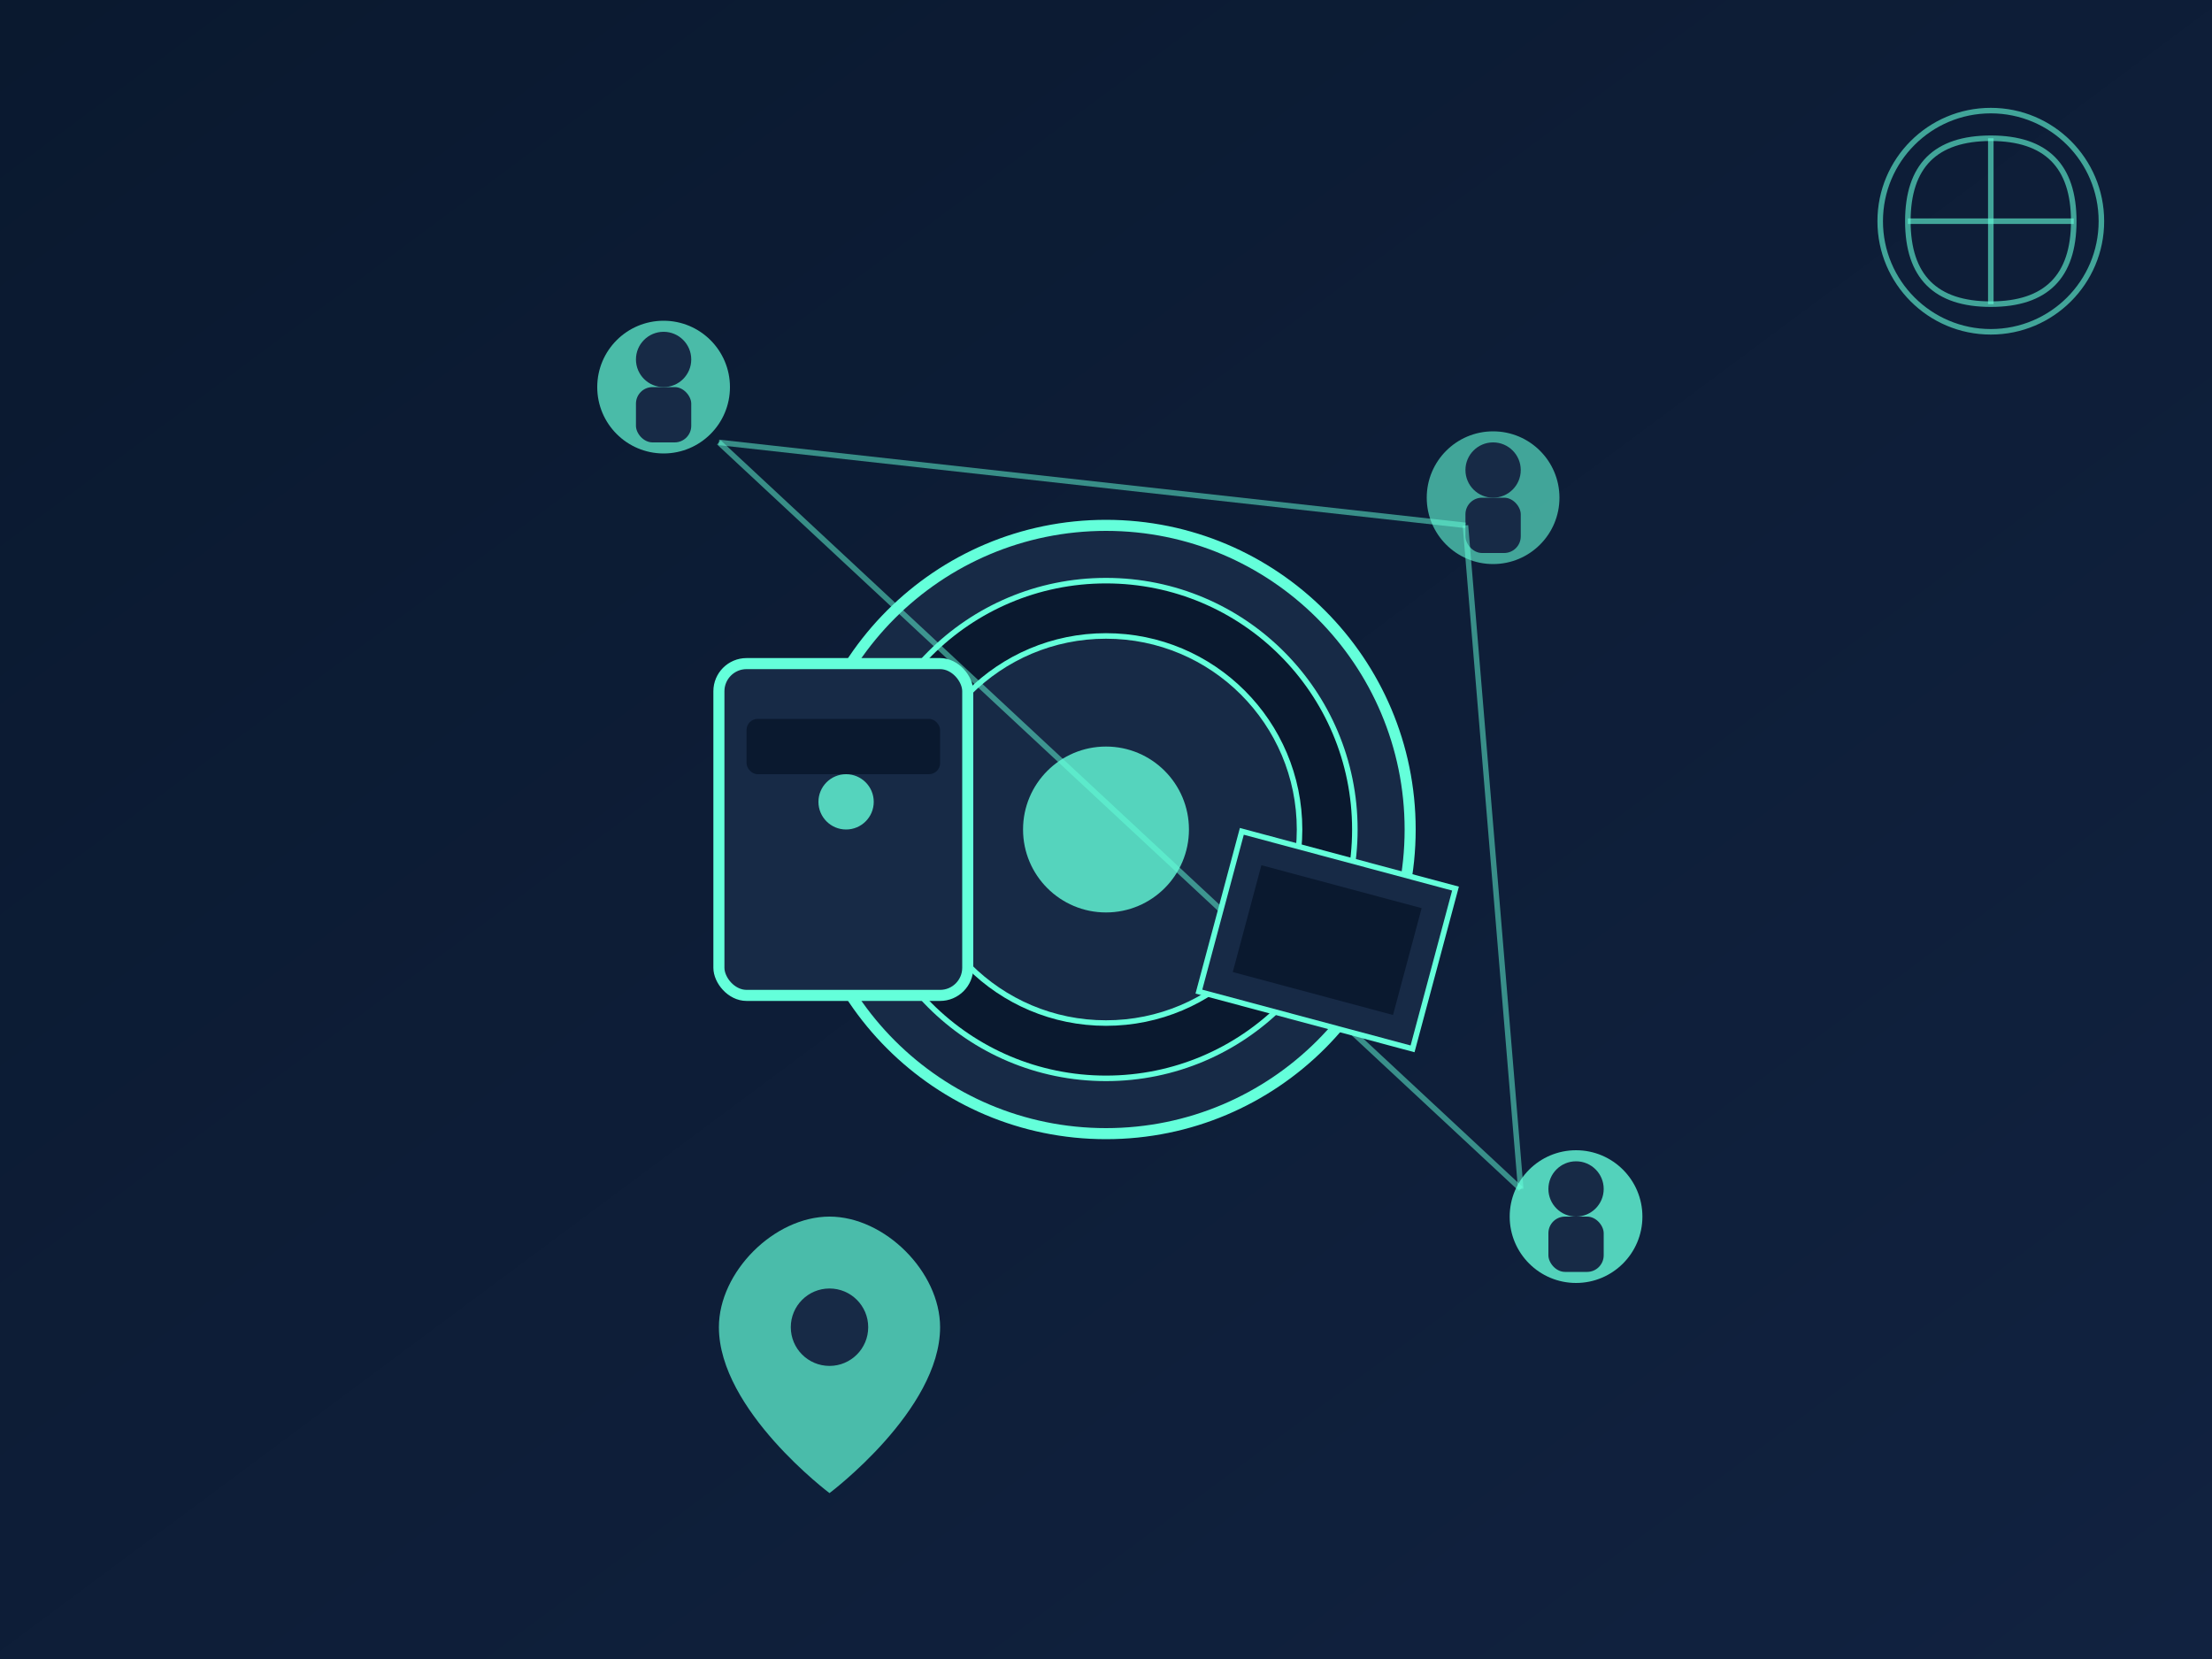 <svg xmlns="http://www.w3.org/2000/svg" width="400" height="300" viewBox="0 0 400 300">
  <defs>
    <linearGradient id="grad1" x1="0%" y1="0%" x2="100%" y2="100%">
      <stop offset="0%" style="stop-color:#0a192f;stop-opacity:1" />
      <stop offset="100%" style="stop-color:#112240;stop-opacity:1" />
    </linearGradient>
    <filter id="shadow" x="-20%" y="-20%" width="140%" height="140%">
      <feDropShadow dx="2" dy="2" stdDeviation="3" flood-color="#000" flood-opacity="0.3"/>
    </filter>
  </defs>
  
  <!-- Background -->
  <rect width="400" height="300" fill="url(#grad1)" />
  
  <!-- Photography Elements -->
  <g transform="translate(200, 150)" filter="url(#shadow)">
    <!-- Camera Lens -->
    <circle cx="0" cy="0" r="55" fill="#172a46" stroke="#64ffda" stroke-width="2" />
    <circle cx="0" cy="0" r="45" fill="#0a192f" stroke="#64ffda" stroke-width="1" />
    <circle cx="0" cy="0" r="35" fill="#172a46" stroke="#64ffda" stroke-width="1" />
    <circle cx="0" cy="0" r="15" fill="#64ffda" opacity="0.8" />
    
    <!-- Camera Body -->
    <rect x="-70" y="-30" width="45" height="60" rx="5" fill="#172a46" stroke="#64ffda" stroke-width="2" />
    <rect x="-65" y="-20" width="35" height="10" rx="2" fill="#0a192f" />
    <circle cx="-47" cy="-5" r="5" fill="#64ffda" opacity="0.8" />
    
    <!-- People Icons (Meetup Concept) -->
    <g transform="translate(-80, -80)">
      <circle cx="0" cy="0" r="12" fill="#64ffda" opacity="0.7" />
      <circle cx="0" cy="-5" r="5" fill="#172a46" />
      <rect x="-5" y="0" width="10" height="10" rx="3" fill="#172a46" />
    </g>
    
    <g transform="translate(70, -60)">
      <circle cx="0" cy="0" r="12" fill="#64ffda" opacity="0.6" />
      <circle cx="0" cy="-5" r="5" fill="#172a46" />
      <rect x="-5" y="0" width="10" height="10" rx="3" fill="#172a46" />
    </g>
    
    <g transform="translate(85, 70)">
      <circle cx="0" cy="0" r="12" fill="#64ffda" opacity="0.8" />
      <circle cx="0" cy="-5" r="5" fill="#172a46" />
      <rect x="-5" y="0" width="10" height="10" rx="3" fill="#172a46" />
    </g>
    
    <!-- Connection Lines (Network Effect) -->
    <line x1="-70" y1="-70" x2="65" y2="-55" stroke="#64ffda" stroke-width="1" opacity="0.5" />
    <line x1="-70" y1="-70" x2="75" y2="65" stroke="#64ffda" stroke-width="1" opacity="0.5" />
    <line x1="65" y1="-55" x2="75" y2="65" stroke="#64ffda" stroke-width="1" opacity="0.5" />
    
    <!-- Map Pin (Location Concept) -->
    <g transform="translate(-50, 70)">
      <path d="M0,0 C-10,0 -20,10 -20,20 C-20,35 0,50 0,50 C0,50 20,35 20,20 C20,10 10,0 0,0" fill="#64ffda" opacity="0.7" />
      <circle cx="0" cy="20" r="7" fill="#172a46" />
    </g>
    
    <!-- Photo Frames -->
    <g transform="translate(40, 20) rotate(15)">
      <rect x="-20" y="-15" width="40" height="30" fill="#172a46" stroke="#64ffda" stroke-width="1" />
      <rect x="-15" y="-10" width="30" height="20" fill="#0a192f" />
    </g>
  </g>
  
  <!-- Global Connection Concept -->
  <g transform="translate(360, 40)">
    <circle cx="0" cy="0" r="20" fill="none" stroke="#64ffda" stroke-width="1" opacity="0.6" />
    <path d="M0,-15 C10,-15 15,-10 15,0 C15,10 10,15 0,15 C-10,15 -15,10 -15,0 C-15,-10 -10,-15 0,-15" fill="none" stroke="#64ffda" stroke-width="1" opacity="0.6" />
    <line x1="-15" y1="0" x2="15" y2="0" stroke="#64ffda" stroke-width="1" opacity="0.6" />
    <line x1="0" y1="-15" x2="0" y2="15" stroke="#64ffda" stroke-width="1" opacity="0.6" />
  </g>
</svg>
